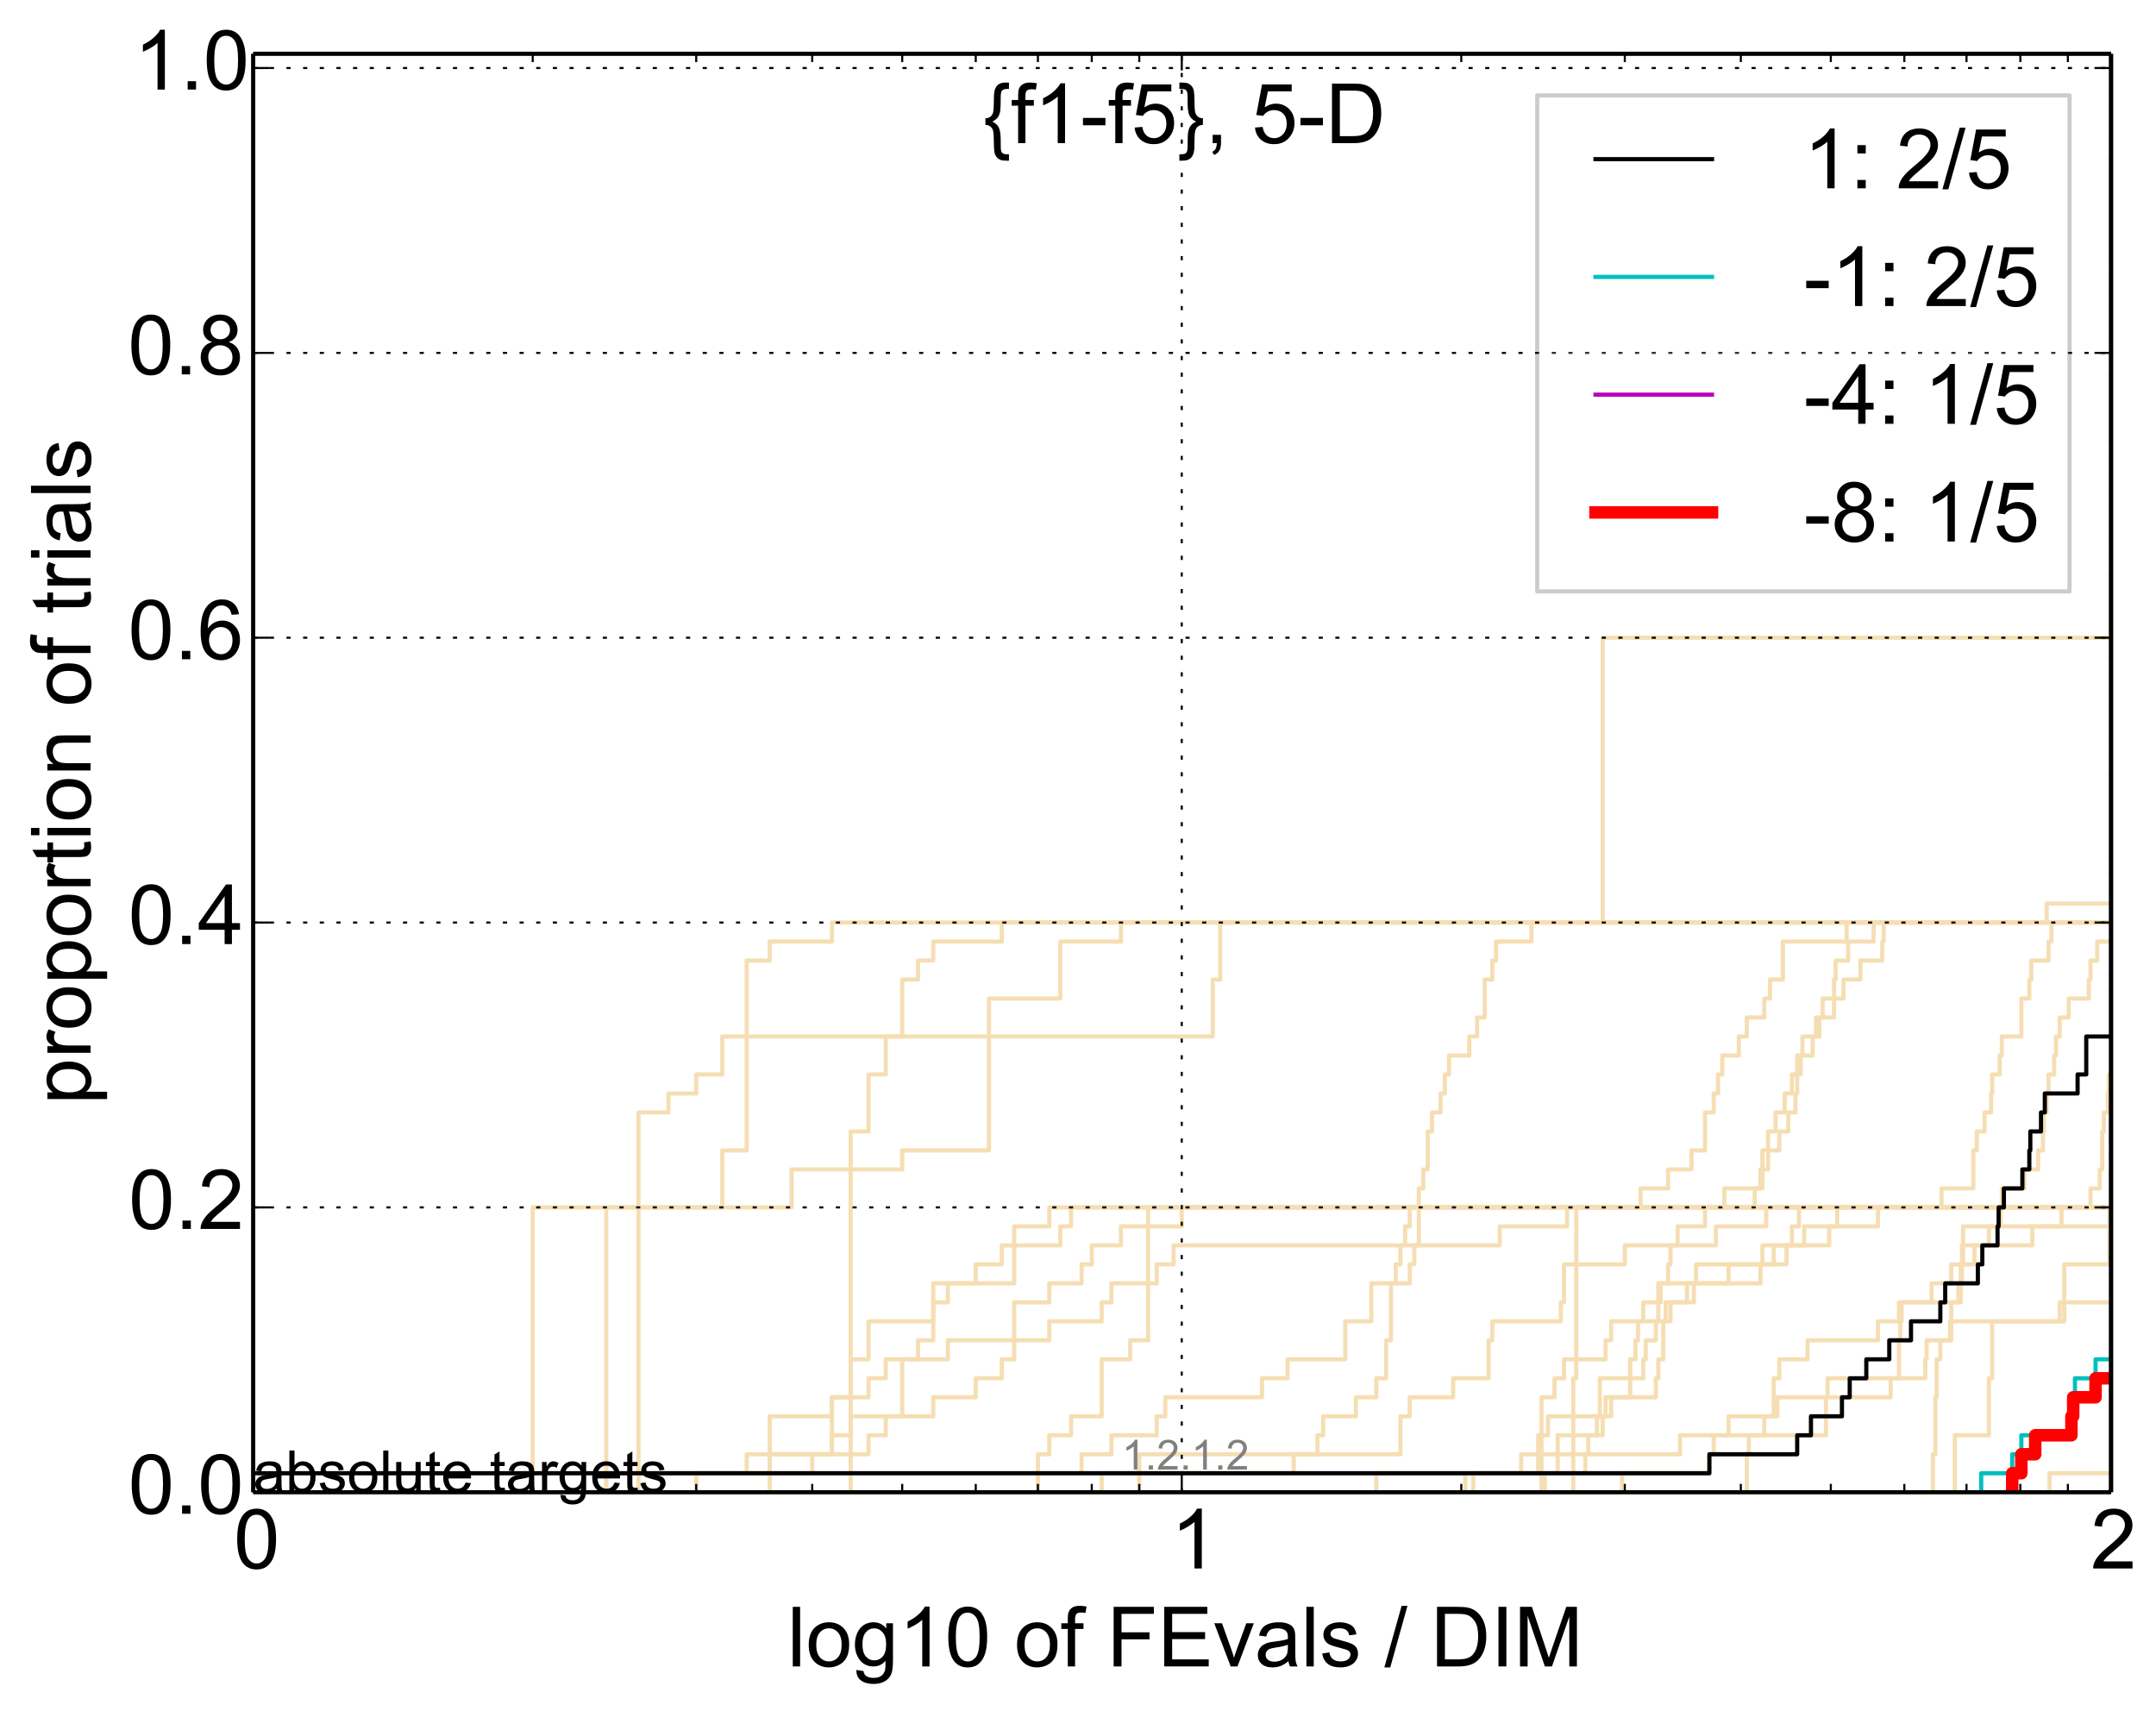 <?xml version="1.0" encoding="utf-8" standalone="no"?>
<!DOCTYPE svg PUBLIC "-//W3C//DTD SVG 1.1//EN"
  "http://www.w3.org/Graphics/SVG/1.1/DTD/svg11.dtd">
<!-- Created with matplotlib (http://matplotlib.org/) -->
<svg height="411pt" version="1.1" viewBox="0 0 518 411" width="518pt" xmlns="http://www.w3.org/2000/svg" xmlns:xlink="http://www.w3.org/1999/xlink">
 <defs>
  <style type="text/css">
*{stroke-linecap:butt;stroke-linejoin:round;}
  </style>
 </defs>
 <g id="figure_1">
  <g id="patch_1">
   <path d="
M0 411.783
L518.972 411.783
L518.972 0
L0 0
z
" style="fill:#ffffff;"/>
  </g>
  <g id="axes_1">
   <g id="patch_2">
    <path d="
M60.825 358.524
L507.225 358.524
L507.225 12.924
L60.825 12.924
z
" style="fill:#ffffff;"/>
   </g>
   <g id="line2d_1">
    <path clip-path="url(#p0ab5e1e507)" d="
M464.393 358.524
L464.393 353.961
L464.393 353.961
L464.393 349.399
L464.993 349.399
L464.993 344.836
L464.993 344.836
L464.993 340.274
L464.993 340.274
L464.993 335.712
L465.292 335.712
L465.292 331.149
L465.292 331.149
L465.292 326.587
L466.182 326.587
L466.182 322.025
L468.805 322.025
L468.805 317.462
L468.805 317.462
L468.805 312.9
L470.515 312.9
L470.515 308.337
L471.359 308.337
L471.359 303.775
L474.391 303.775
L474.391 299.213
L477.857 299.213
L477.857 294.65
L480.695 294.65
L480.695 290.088
L502.265 290.088
L502.265 285.526
L504.479 285.526
L504.479 280.963
L505.074 280.963
L505.074 276.401
L505.074 276.401
L505.074 271.838
L505.469 271.838
L505.469 267.276
L506.448 267.276
L506.448 262.714
L506.643 262.714
L506.643 258.151
L507.803 258.151
L507.803 253.589
L507.803 253.589
L507.803 249.027
L509.14 249.027
L509.14 244.464
L509.707 244.464
L509.707 239.902
L509.707 239.902
L509.707 235.339
L511.018 235.339
L511.018 230.777
L519.972 230.777" style="fill:none;stroke:#f5deb3;stroke-linecap:square;"/>
   </g>
   <g id="line2d_2">
    <path clip-path="url(#p0ab5e1e507)" d="
M377.989 358.524
L377.989 344.836
L377.989 344.836
L377.989 331.149
L378.721 331.149
L378.721 317.462
L378.721 317.462
L378.721 303.775
L378.721 303.775
L378.721 290.088
L519.972 290.088" style="fill:none;stroke:#f5deb3;stroke-linecap:square;"/>
   </g>
   <g id="line2d_3">
    <path clip-path="url(#p0ab5e1e507)" d="
M204.381 358.524
L204.381 353.961
L204.381 353.961
L204.381 349.399
L204.381 349.399
L204.381 344.836
L204.381 344.836
L204.381 340.274
L204.381 340.274
L204.381 335.712
L204.381 335.712
L204.381 331.149
L204.381 331.149
L204.381 326.587
L204.381 326.587
L204.381 322.025
L204.381 322.025
L204.381 317.462
L204.381 317.462
L204.381 312.9
L204.381 312.9
L204.381 308.337
L204.381 308.337
L204.381 303.775
L204.381 303.775
L204.381 299.213
L204.381 299.213
L204.381 294.65
L204.381 294.65
L204.381 290.088
L204.381 290.088
L204.381 285.526
L204.381 285.526
L204.381 280.963
L204.381 280.963
L204.381 276.401
L204.381 276.401
L204.381 271.838
L208.688 271.838
L208.688 267.276
L208.688 267.276
L208.688 262.714
L208.688 262.714
L208.688 258.151
L212.812 258.151
L212.812 253.589
L212.812 253.589
L212.812 249.027
L216.767 249.027
L216.767 244.464
L216.767 244.464
L216.767 239.902
L216.767 239.902
L216.767 235.339
L220.568 235.339
L220.568 230.777
L224.224 230.777
L224.224 226.215
L240.686 226.215
L240.686 221.652
L519.972 221.652" style="fill:none;stroke:#f5deb3;stroke-linecap:square;"/>
   </g>
   <g id="line2d_4">
    <path clip-path="url(#p0ab5e1e507)" d="
M145.651 358.524
L145.651 353.961
L184.938 353.961
L184.938 349.399
L208.688 349.399
L208.688 344.836
L212.812 344.836
L212.812 340.274
L224.224 340.274
L224.224 335.712
L234.433 335.712
L234.433 331.149
L240.686 331.149
L240.686 326.587
L243.668 326.587
L243.668 322.025
L243.668 322.025
L243.668 317.462
L243.668 317.462
L243.668 312.9
L252.099 312.9
L252.099 308.337
L259.854 308.337
L259.854 303.775
L262.307 303.775
L262.307 299.213
L269.315 299.213
L269.315 294.65
L283.928 294.65
L283.928 290.088
L480.949 290.088
L480.949 285.526
L486.375 285.526
L486.375 280.963
L489.675 280.963
L489.675 276.401
L490.828 276.401
L490.828 271.838
L491.056 271.838
L491.056 267.276
L491.739 267.276
L491.739 262.714
L492.192 262.714
L492.192 258.151
L493.538 258.151
L493.538 253.589
L493.982 253.589
L493.982 249.027
L494.865 249.027
L494.865 244.464
L497.038 244.464
L497.038 239.902
L501.857 239.902
L501.857 235.339
L502.265 235.339
L502.265 230.777
L503.88 230.777
L503.88 226.215
L509.14 226.215
L509.14 221.652
L519.972 221.652" style="fill:none;stroke:#f5deb3;stroke-linecap:square;"/>
   </g>
   <g id="line2d_5">
    <path clip-path="url(#p0ab5e1e507)" d="
M389.727 358.524
L389.727 353.961
L410.696 353.961
L410.696 349.399
L411.738 349.399
L411.738 344.836
L415.298 344.836
L415.298 340.274
L426.154 340.274
L426.154 335.712
L426.154 335.712
L426.154 331.149
L427.485 331.149
L427.485 326.587
L434.287 326.587
L434.287 322.025
L451.197 322.025
L451.197 317.462
L456.236 317.462
L456.236 312.9
L464.092 312.9
L464.092 308.337
L468.805 308.337
L468.805 303.775
L471.638 303.775
L471.638 299.213
L488.275 299.213
L488.275 294.65
L513.949 294.65
L513.949 290.088
L519.045 290.088
L519.045 285.526
L519.972 285.526" style="fill:none;stroke:#f5deb3;stroke-linecap:square;"/>
   </g>
   <g id="line2d_6"/>
   <g id="line2d_7">
    <path clip-path="url(#p0ab5e1e507)" d="
M371.147 358.524
L371.147 353.961
L374.248 353.961
L374.248 349.399
L381.592 349.399
L381.592 344.836
L385.065 344.836
L385.065 340.274
L387.091 340.274
L387.091 335.712
L391.659 335.712
L391.659 326.587
L392.925 326.587
L392.925 322.025
L393.553 322.025
L393.553 317.462
L394.795 317.462
L394.795 312.9
L398.429 312.9
L398.429 308.337
L400.778 308.337
L400.778 303.775
L401.356 303.775
L401.356 299.213
L403.071 299.213
L403.071 294.65
L409.643 294.65
L409.643 290.088
L519.972 290.088
L519.972 290.088" style="fill:none;stroke:#f5deb3;stroke-linecap:square;"/>
   </g>
   <g id="line2d_8">
    <path clip-path="url(#p0ab5e1e507)" d="
M641.498 358.524" style="fill:none;stroke:#f5deb3;stroke-linecap:square;"/>
   </g>
   <g id="line2d_9">
    <path clip-path="url(#p0ab5e1e507)" d="
M249.369 358.524
L249.369 353.961
L259.854 353.961
L259.854 349.399
L267.035 349.399
L267.035 344.836
L277.933 344.836
L277.933 340.274
L279.973 340.274
L279.973 335.712
L303.195 335.712
L303.195 331.149
L309.349 331.149
L309.349 326.587
L323.215 326.587
L323.215 322.025
L323.215 322.025
L323.215 317.462
L329.468 317.462
L329.468 312.9
L329.468 312.9
L329.468 308.337
L335.342 308.337
L335.342 303.775
L336.475 303.775
L336.475 299.213
L337.596 299.213
L337.596 294.65
L338.703 294.65
L338.703 290.088
L519.972 290.088" style="fill:none;stroke:#f5deb3;stroke-linecap:square;"/>
   </g>
   <g id="line2d_10">
    <path clip-path="url(#p0ab5e1e507)" d="
M352.053 358.524
L352.053 353.961
L369.559 353.961
L369.559 349.399
L370.356 349.399
L370.356 335.712
L373.482 335.712
L373.482 331.149
L375.762 331.149
L375.762 326.587
L385.745 326.587
L385.745 322.025
L387.091 322.025
L387.091 317.462
L400.196 317.462
L400.196 312.9
L406.958 312.9
L406.958 308.337
L422.977 308.337
L422.977 303.775
L423.437 303.775
L423.437 299.213
L439.482 299.213
L439.482 294.65
L441.409 294.65
L441.409 290.088
L519.972 290.088
L519.972 290.088" style="fill:none;stroke:#f5deb3;stroke-linecap:square;"/>
   </g>
   <g id="line2d_11">
    <path clip-path="url(#p0ab5e1e507)" d="
M167.272 358.524
L167.272 353.961
L195.147 353.961
L195.147 349.399
L199.874 349.399
L199.874 344.836
L199.874 344.836
L199.874 340.274
L199.874 340.274
L199.874 335.712
L204.381 335.712
L204.381 331.149
L204.381 331.149
L204.381 326.587
L208.688 326.587
L208.688 322.025
L208.688 322.025
L208.688 317.462
L224.224 317.462
L224.224 312.9
L224.224 312.9
L224.224 308.337
L243.668 308.337
L243.668 303.775
L243.668 303.775
L243.668 299.213
L254.753 299.213
L254.753 294.65
L257.337 294.65
L257.337 290.088
L466.477 290.088
L466.477 285.526
L474.119 285.526
L474.119 280.963
L474.119 280.963
L474.119 276.401
L474.932 276.401
L474.932 271.838
L476.803 271.838
L476.803 267.276
L478.379 267.276
L478.379 262.714
L478.639 262.714
L478.639 258.151
L480.441 258.151
L480.441 253.589
L480.949 253.589
L480.949 249.027
L485.652 249.027
L485.652 244.464
L485.652 244.464
L485.652 239.902
L487.566 239.902
L487.566 235.339
L488.039 235.339
L488.039 230.777
L492.192 230.777
L492.192 226.215
L492.867 226.215
L492.867 221.652
L519.972 221.652" style="fill:none;stroke:#f5deb3;stroke-linecap:square;"/>
   </g>
   <g id="line2d_12">
    <path clip-path="url(#p0ab5e1e507)" d="
M153.407 358.524
L153.407 353.961
L153.407 353.961
L153.407 349.399
L153.407 349.399
L153.407 344.836
L153.407 344.836
L153.407 340.274
L153.407 340.274
L153.407 335.712
L153.407 335.712
L153.407 331.149
L153.407 331.149
L153.407 326.587
L153.407 326.587
L153.407 322.025
L153.407 322.025
L153.407 317.462
L153.407 317.462
L153.407 312.9
L153.407 312.9
L153.407 308.337
L153.407 308.337
L153.407 303.775
L153.407 303.775
L153.407 299.213
L153.407 299.213
L153.407 294.65
L153.407 294.65
L153.407 290.088
L190.177 290.088
L190.177 285.526
L190.177 285.526
L190.177 280.963
L216.767 280.963
L216.767 276.401
L237.61 276.401
L237.61 271.838
L237.61 271.838
L237.61 267.276
L237.61 267.276
L237.61 262.714
L237.61 262.714
L237.61 258.151
L237.61 258.151
L237.61 253.589
L237.61 253.589
L237.61 249.027
L237.61 249.027
L237.61 244.464
L237.61 244.464
L237.61 239.902
L254.753 239.902
L254.753 235.339
L254.753 235.339
L254.753 230.777
L254.753 230.777
L254.753 226.215
L269.315 226.215
L269.315 221.652
L509.14 221.652
L509.14 217.09
L511.389 217.09
L511.389 212.527
L513.587 212.527
L513.587 207.965
L514.668 207.965
L514.668 203.403
L518.873 203.403
L518.873 198.84
L519.972 198.84" style="fill:none;stroke:#f5deb3;stroke-linecap:square;"/>
   </g>
   <g id="line2d_13">
    <path clip-path="url(#p0ab5e1e507)" d="
M469.664 358.524
L469.664 353.961
L469.664 353.961
L469.664 349.399
L469.664 349.399
L469.664 344.836
L477.857 344.836
L477.857 340.274
L477.857 340.274
L477.857 335.712
L477.857 335.712
L477.857 331.149
L478.639 331.149
L478.639 326.587
L478.639 326.587
L478.639 322.025
L478.639 322.025
L478.639 317.462
L495.958 317.462
L495.958 312.9
L495.958 312.9
L495.958 308.337
L495.958 308.337
L495.958 303.775
L506.837 303.775
L506.837 299.213
L506.837 299.213
L506.837 294.65
L506.837 294.65
L506.837 290.088
L519.972 290.088" style="fill:none;stroke:#f5deb3;stroke-linecap:square;"/>
   </g>
   <g id="line2d_14">
    <path clip-path="url(#p0ab5e1e507)" d="
M249.369 358.524
L249.369 353.961
L249.369 353.961
L249.369 349.399
L252.099 349.399
L252.099 344.836
L257.337 344.836
L257.337 340.274
L264.7 340.274
L264.7 335.712
L264.7 335.712
L264.7 331.149
L264.7 331.149
L264.7 326.587
L271.542 326.587
L271.542 322.025
L275.849 322.025
L275.849 317.462
L275.849 317.462
L275.849 312.9
L275.849 312.9
L275.849 308.337
L275.849 308.337
L275.849 303.775
L275.849 303.775
L275.849 299.213
L275.849 299.213
L275.849 294.65
L275.849 294.65
L275.849 290.088
L394.176 290.088
L394.176 285.526
L400.778 285.526
L400.778 280.963
L406.413 280.963
L406.413 276.401
L409.643 276.401
L409.643 271.838
L409.643 271.838
L409.643 267.276
L411.738 267.276
L411.738 262.714
L412.768 262.714
L412.768 258.151
L413.788 258.151
L413.788 253.589
L417.764 253.589
L417.764 249.027
L419.692 249.027
L419.692 244.464
L423.896 244.464
L423.896 239.902
L425.257 239.902
L425.257 235.339
L428.361 235.339
L428.361 230.777
L428.361 230.777
L428.361 226.215
L443.671 226.215
L443.671 221.652
L519.972 221.652" style="fill:none;stroke:#f5deb3;stroke-linecap:square;"/>
   </g>
   <g id="line2d_15">
    <path clip-path="url(#p0ab5e1e507)" d="
M1026.19 358.524" style="fill:none;stroke:#f5deb3;stroke-linecap:square;"/>
   </g>
   <g id="line2d_16">
    <path clip-path="url(#p0ab5e1e507)" d="
M510.271 358.524
L510.271 353.961
L519.972 353.961
L519.972 353.961" style="fill:none;stroke:#f5deb3;stroke-linecap:square;"/>
   </g>
   <g id="line2d_17">
    <path clip-path="url(#p0ab5e1e507)" d="
M370.356 358.524
L370.356 353.961
L380.882 353.961
L380.882 349.399
L403.636 349.399
L403.636 344.836
L423.896 344.836
L423.896 340.274
L427.043 340.274
L427.043 335.712
L454.251 335.712
L454.251 331.149
L462.571 331.149
L462.571 326.587
L462.877 326.587
L462.877 322.025
L468.517 322.025
L468.517 317.462
L494.865 317.462
L494.865 312.9
L515.381 312.9
L515.381 308.337
L516.618 308.337
L516.618 303.775
L517.492 303.775
L517.492 299.213
L519.972 299.213" style="fill:none;stroke:#f5deb3;stroke-linecap:square;"/>
   </g>
   <g id="line2d_18">
    <path clip-path="url(#p0ab5e1e507)" d="
M145.651 358.524
L145.651 353.961
L145.651 353.961
L145.651 349.399
L145.651 349.399
L145.651 344.836
L145.651 344.836
L145.651 340.274
L145.651 340.274
L145.651 335.712
L145.651 335.712
L145.651 331.149
L145.651 331.149
L145.651 326.587
L145.651 326.587
L145.651 322.025
L145.651 322.025
L145.651 317.462
L145.651 317.462
L145.651 312.9
L145.651 312.9
L145.651 308.337
L145.651 308.337
L145.651 303.775
L145.651 303.775
L145.651 299.213
L145.651 299.213
L145.651 294.65
L145.651 294.65
L145.651 290.088
L153.407 290.088
L153.407 285.526
L153.407 285.526
L153.407 280.963
L153.407 280.963
L153.407 276.401
L153.407 276.401
L153.407 271.838
L153.407 271.838
L153.407 267.276
L160.587 267.276
L160.587 262.714
L167.272 262.714
L167.272 258.151
L173.526 258.151
L173.526 253.589
L173.526 253.589
L173.526 249.027
L179.4 249.027
L179.4 244.464
L179.4 244.464
L179.4 239.902
L179.4 239.902
L179.4 235.339
L179.4 235.339
L179.4 230.777
L184.938 230.777
L184.938 226.215
L199.874 226.215
L199.874 221.652
L519.972 221.652" style="fill:none;stroke:#f5deb3;stroke-linecap:square;"/>
   </g>
   <g id="line2d_19">
    <path clip-path="url(#p0ab5e1e507)" d="
M542.765 358.524" style="fill:none;stroke:#f5deb3;stroke-linecap:square;"/>
   </g>
   <g id="line2d_20">
    <path clip-path="url(#p0ab5e1e507)" d="
M167.272 358.524
L167.272 353.961
L179.4 353.961
L179.4 349.399
L184.938 349.399
L184.938 344.836
L184.938 344.836
L184.938 340.274
L199.874 340.274
L199.874 335.712
L208.688 335.712
L208.688 331.149
L212.812 331.149
L212.812 326.587
L220.568 326.587
L220.568 322.025
L224.224 322.025
L224.224 317.462
L224.224 317.462
L224.224 312.9
L227.748 312.9
L227.748 308.337
L234.433 308.337
L234.433 303.775
L240.686 303.775
L240.686 299.213
L243.668 299.213
L243.668 294.65
L252.099 294.65
L252.099 290.088
L414.294 290.088
L414.294 285.526
L422.977 285.526
L422.977 280.963
L423.437 280.963
L423.437 276.401
L424.805 276.401
L424.805 271.838
L426.6 271.838
L426.6 267.276
L428.797 267.276
L428.797 262.714
L430.519 262.714
L430.519 258.151
L431.792 258.151
L431.792 253.589
L435.511 253.589
L435.511 249.027
L436.318 249.027
L436.318 244.464
L440.643 244.464
L440.643 239.902
L442.923 239.902
L442.923 235.339
L446.968 235.339
L446.968 230.777
L452.226 230.777
L452.226 226.215
L452.566 226.215
L452.566 221.652
L491.739 221.652
L491.739 217.09
L518.185 217.09
L518.185 212.527
L519.972 212.527" style="fill:none;stroke:#f5deb3;stroke-linecap:square;"/>
   </g>
   <g id="line2d_21">
    <path clip-path="url(#p0ab5e1e507)" d="
M599.985 358.524" style="fill:none;stroke:#f5deb3;stroke-linecap:square;"/>
   </g>
   <g id="line2d_22">
    <path clip-path="url(#p0ab5e1e507)" d="
M184.938 358.524
L184.938 353.961
L184.938 353.961
L184.938 349.399
L199.874 349.399
L199.874 344.836
L204.381 344.836
L204.381 340.274
L216.767 340.274
L216.767 335.712
L216.767 335.712
L216.767 331.149
L216.767 331.149
L216.767 326.587
L227.748 326.587
L227.748 322.025
L252.099 322.025
L252.099 317.462
L264.7 317.462
L264.7 312.9
L267.035 312.9
L267.035 308.337
L277.933 308.337
L277.933 303.775
L281.971 303.775
L281.971 299.213
L360.324 299.213
L360.324 294.65
L376.51 294.65
L376.51 290.088
L421.583 290.088
L421.583 285.526
L423.437 285.526
L423.437 280.963
L424.805 280.963
L424.805 276.401
L427.485 276.401
L427.485 271.838
L429.662 271.838
L429.662 267.276
L431.369 267.276
L431.369 262.714
L431.792 262.714
L431.792 258.151
L432.631 258.151
L432.631 253.589
L433.047 253.589
L433.047 249.027
L437.119 249.027
L437.119 244.464
L437.913 244.464
L437.913 239.902
L440.643 239.902
L440.643 235.339
L441.026 235.339
L441.026 230.777
L444.043 230.777
L444.043 226.215
L450.157 226.215
L450.157 221.652
L512.86 221.652
L512.86 217.09
L519.972 217.09" style="fill:none;stroke:#f5deb3;stroke-linecap:square;"/>
   </g>
   <g id="line2d_23">
    <path clip-path="url(#p0ab5e1e507)" d="
M330.672 358.524
L330.672 353.961
L365.47 353.961
L365.47 349.399
L369.559 349.399
L369.559 344.836
L371.932 344.836
L371.932 340.274
L384.38 340.274
L384.38 335.712
L384.38 335.712
L384.38 331.149
L394.795 331.149
L394.795 326.587
L395.41 326.587
L395.41 322.025
L397.832 322.025
L397.832 317.462
L398.429 317.462
L398.429 312.9
L399.021 312.9
L399.021 308.337
L415.298 308.337
L415.298 303.775
L426.154 303.775
L426.154 299.213
L433.462 299.213
L433.462 294.65
L451.197 294.65
L451.197 290.088
L519.972 290.088" style="fill:none;stroke:#f5deb3;stroke-linecap:square;"/>
   </g>
   <g id="line2d_24">
    <path clip-path="url(#p0ab5e1e507)" d="
M419.692 358.524
L419.692 353.961
L419.692 353.961
L419.692 349.399
L420.168 349.399
L420.168 344.836
L438.701 344.836
L438.701 340.274
L438.701 340.274
L438.701 335.712
L439.092 335.712
L439.092 331.149
L456.236 331.149
L456.236 326.587
L456.236 326.587
L456.236 322.025
L456.562 322.025
L456.562 317.462
L456.888 317.462
L456.888 312.9
L471.078 312.9
L471.078 308.337
L471.078 308.337
L471.078 303.775
L471.359 303.775
L471.359 299.213
L471.638 299.213
L471.638 294.65
L495.304 294.65
L495.304 290.088
L519.972 290.088" style="fill:none;stroke:#f5deb3;stroke-linecap:square;"/>
   </g>
   <g id="line2d_25">
    <path clip-path="url(#p0ab5e1e507)" d="
M353.953 358.524
L353.953 353.961
L370.356 353.961
L370.356 349.399
L374.248 349.399
L374.248 344.836
L383.691 344.836
L383.691 340.274
L385.745 340.274
L385.745 335.712
L397.832 335.712
L397.832 331.149
L398.429 331.149
L398.429 326.587
L399.61 326.587
L399.61 322.025
L399.61 322.025
L399.61 317.462
L401.356 317.462
L401.356 312.9
L405.312 312.9
L405.312 308.337
L407.501 308.337
L407.501 303.775
L429.23 303.775
L429.23 299.213
L430.519 299.213
L430.519 294.65
L432.212 294.65
L432.212 290.088
L519.972 290.088" style="fill:none;stroke:#f5deb3;stroke-linecap:square;"/>
   </g>
   <g id="line2d_26">
    <path clip-path="url(#p0ab5e1e507)" d="
M529.116 358.524" style="fill:none;stroke:#f5deb3;stroke-linecap:square;"/>
   </g>
   <g id="line2d_27">
    <path clip-path="url(#p0ab5e1e507)" d="
M492.418 358.524
L492.418 353.961
L514.309 353.961
L514.309 349.399
L517.492 349.399
L517.492 344.836
L519.972 344.836" style="fill:none;stroke:#f5deb3;stroke-linecap:square;"/>
   </g>
   <g id="line2d_28">
    <path clip-path="url(#p0ab5e1e507)" d="
M273.72 358.524
L273.72 353.961
L310.829 353.961
L310.829 349.399
L336.475 349.399
L336.475 344.836
L336.475 344.836
L336.475 340.274
L338.703 340.274
L338.703 335.712
L349.131 335.712
L349.131 331.149
L357.645 331.149
L357.645 326.587
L357.645 326.587
L357.645 322.025
L358.546 322.025
L358.546 317.462
L375.008 317.462
L375.008 312.9
L375.762 312.9
L375.762 308.337
L375.762 308.337
L375.762 303.775
L390.375 303.775
L390.375 299.213
L412.254 299.213
L412.254 294.65
L424.352 294.65
L424.352 290.088
L519.972 290.088" style="fill:none;stroke:#f5deb3;stroke-linecap:square;"/>
   </g>
   <g id="line2d_29">
    <path clip-path="url(#p0ab5e1e507)" d="
M127.986 358.524
L127.986 353.961
L127.986 353.961
L127.986 349.399
L127.986 349.399
L127.986 344.836
L127.986 344.836
L127.986 340.274
L127.986 340.274
L127.986 335.712
L127.986 335.712
L127.986 331.149
L127.986 331.149
L127.986 326.587
L127.986 326.587
L127.986 322.025
L127.986 322.025
L127.986 317.462
L127.986 317.462
L127.986 312.9
L127.986 312.9
L127.986 308.337
L127.986 308.337
L127.986 303.775
L127.986 303.775
L127.986 299.213
L127.986 299.213
L127.986 294.65
L127.986 294.65
L127.986 290.088
L173.526 290.088
L173.526 285.526
L173.526 285.526
L173.526 280.963
L173.526 280.963
L173.526 276.401
L179.4 276.401
L179.4 271.838
L179.4 271.838
L179.4 267.276
L179.4 267.276
L179.4 262.714
L179.4 262.714
L179.4 258.151
L179.4 258.151
L179.4 253.589
L179.4 253.589
L179.4 249.027
L291.385 249.027
L291.385 244.464
L291.385 244.464
L291.385 239.902
L291.385 239.902
L291.385 235.339
L293.163 235.339
L293.163 230.777
L293.163 230.777
L293.163 226.215
L293.163 226.215
L293.163 221.652
L519.972 221.652" style="fill:none;stroke:#f5deb3;stroke-linecap:square;"/>
   </g>
   <g id="line2d_30">
    <path clip-path="url(#p0ab5e1e507)" d="
M264.7 358.524
L264.7 353.961
L273.72 353.961
L273.72 349.399
L316.53 349.399
L316.53 344.836
L317.904 344.836
L317.904 340.274
L325.765 340.274
L325.765 335.712
L330.672 335.712
L330.672 331.149
L333.035 331.149
L333.035 326.587
L333.035 326.587
L333.035 322.025
L334.195 322.025
L334.195 317.462
L334.195 317.462
L334.195 312.9
L334.195 312.9
L334.195 308.337
L338.703 308.337
L338.703 303.775
L339.798 303.775
L339.798 299.213
L340.88 299.213
L340.88 294.65
L340.88 294.65
L340.88 290.088
L340.88 290.088
L340.88 285.526
L341.951 285.526
L341.951 280.963
L343.01 280.963
L343.01 276.401
L343.01 276.401
L343.01 271.838
L344.057 271.838
L344.057 267.276
L346.119 267.276
L346.119 262.714
L347.134 262.714
L347.134 258.151
L348.138 258.151
L348.138 253.589
L353.008 253.589
L353.008 249.027
L354.889 249.027
L354.889 244.464
L356.735 244.464
L356.735 239.902
L356.735 239.902
L356.735 235.339
L358.546 235.339
L358.546 230.777
L359.439 230.777
L359.439 226.215
L367.944 226.215
L367.944 221.652
L385.065 221.652
L385.065 217.09
L385.065 217.09
L385.065 212.527
L385.065 212.527
L385.065 207.965
L385.065 207.965
L385.065 203.403
L385.065 203.403
L385.065 198.84
L385.065 198.84
L385.065 194.278
L385.065 194.278
L385.065 189.716
L385.065 189.716
L385.065 185.153
L385.065 185.153
L385.065 180.591
L385.065 180.591
L385.065 176.028
L385.065 176.028
L385.065 171.466
L385.065 171.466
L385.065 166.904
L385.065 166.904
L385.065 162.341
L385.065 162.341
L385.065 157.779
L385.065 157.779
L385.065 153.217
L385.065 153.217
L385.065 153.217
L507.225 153.217" style="fill:none;stroke:#f5deb3;stroke-linecap:square;"/>
   </g>
   <g id="line2d_31">
    <path clip-path="url(#p0ab5e1e507)" d="
M-95.117 358.524
M-1 353.961
L410.696 353.961
L410.696 349.399
L431.792 349.399
L431.792 344.836
L435.104 344.836
L435.104 340.274
L442.546 340.274
L442.546 335.712
L444.413 335.712
L444.413 331.149
L448.398 331.149
L448.398 326.587
L453.917 326.587
L453.917 322.025
L459.138 322.025
L459.138 317.462
L466.182 317.462
L466.182 312.9
L467.357 312.9
L467.357 308.337
L475.202 308.337
L475.202 303.775
L476.272 303.775
L476.272 299.213
L479.929 299.213
L479.929 294.65
L480.185 294.65
L480.185 290.088
L481.455 290.088
L481.455 285.526
L485.894 285.526
L485.894 280.963
L487.566 280.963
L487.566 276.401
L487.803 276.401
L487.803 271.838
L490.368 271.838
L490.368 267.276
L491.285 267.276
L491.285 262.714
L499.163 262.714
L499.163 258.151
L501.242 258.151
L501.242 253.589
L501.242 253.589
L501.242 249.027
L501.242 249.027
L501.242 249.027
L507.225 249.027" style="fill:none;stroke:#000000;stroke-linecap:square;"/>
   </g>
   <g id="line2d_32"/>
   <g id="line2d_33">
    <path clip-path="url(#p0ab5e1e507)" d="
M476.006 358.524
L476.006 353.961
L483.453 353.961
L483.453 349.399
L485.652 349.399
L485.652 344.836
L497.68 344.836
L497.68 340.274
L498.106 340.274
L498.106 335.712
L498.53 335.712
L498.53 331.149
L503.479 331.149
L503.479 326.587
L503.479 326.587
L503.479 326.587
L507.225 326.587" style="fill:none;stroke:#00bfbf;stroke-linecap:square;"/>
   </g>
   <g id="line2d_34"/>
   <g id="line2d_35">
    <path clip-path="url(#p0ab5e1e507)" d="
M483.453 358.524
L483.453 353.961
L485.652 353.961
L485.652 349.399
L488.977 349.399
L488.977 344.836
L497.68 344.836
L497.68 340.274
L498.106 340.274
L498.106 335.712
L503.479 335.712
L503.479 331.149
L503.479 331.149
L503.479 331.149
L507.225 331.149" style="fill:none;stroke:#bf00bf;stroke-linecap:square;"/>
   </g>
   <g id="line2d_36"/>
   <g id="line2d_37">
    <path clip-path="url(#p0ab5e1e507)" d="
M483.453 358.524
L483.453 353.961
L485.652 353.961
L485.652 349.399
L488.977 349.399
L488.977 344.836
L497.68 344.836
L497.68 340.274
L498.106 340.274
L498.106 335.712
L503.479 335.712
L503.479 331.149
L503.479 331.149
L503.479 331.149
L507.225 331.149" style="fill:none;stroke:#ff0000;stroke-linecap:square;stroke-width:3.0;"/>
   </g>
   <g id="line2d_38"/>
   <g id="line2d_39">
    <path clip-path="url(#p0ab5e1e507)" d="
M507.225 358.524
L507.225 12.924" style="fill:none;stroke:#000000;stroke-linecap:square;"/>
   </g>
   <g id="matplotlib.axis_1">
    <g id="xtick_1">
     <g id="line2d_40">
      <path clip-path="url(#p0ab5e1e507)" d="
M60.825 358.524
L60.825 12.924" style="fill:none;stroke:#000000;stroke-dasharray:1,3;stroke-dashoffset:0.0;stroke-width:0.5;"/>
     </g>
     <g id="line2d_41">
      <defs>
       <path d="
M0 0
L0 -4" id="m93b0483c22" style="stroke:#000000;stroke-width:0.5;"/>
      </defs>
      <g>
       <use style="stroke:#000000;stroke-width:0.5;" x="60.825" xlink:href="#m93b0483c22" y="358.524"/>
      </g>
     </g>
     <g id="line2d_42">
      <defs>
       <path d="
M0 0
L0 4" id="m741efc42ff" style="stroke:#000000;stroke-width:0.5;"/>
      </defs>
      <g>
       <use style="stroke:#000000;stroke-width:0.5;" x="60.825" xlink:href="#m741efc42ff" y="12.924"/>
      </g>
     </g>
     <g id="text_1">
      <!-- 0 -->
      <defs>
       <path d="
M4.156 35.297
Q4.156 48 6.766 55.734
Q9.375 63.484 14.516 67.672
Q19.672 71.875 27.484 71.875
Q33.25 71.875 37.594 69.547
Q41.938 67.234 44.766 62.859
Q47.609 58.5 49.219 52.219
Q50.828 45.953 50.828 35.297
Q50.828 22.703 48.234 14.969
Q45.656 7.234 40.5 3
Q35.359 -1.219 27.484 -1.219
Q17.141 -1.219 11.234 6.203
Q4.156 15.141 4.156 35.297
M13.188 35.297
Q13.188 17.672 17.312 11.828
Q21.438 6 27.484 6
Q33.547 6 37.672 11.859
Q41.797 17.719 41.797 35.297
Q41.797 52.984 37.672 58.781
Q33.547 64.594 27.391 64.594
Q21.344 64.594 17.719 59.469
Q13.188 52.938 13.188 35.297" id="ArialMT-30"/>
      </defs>
      <g transform="translate(56.158 376.839)scale(0.2 -0.2)">
       <use xlink:href="#ArialMT-30"/>
      </g>
     </g>
    </g>
    <g id="xtick_2">
     <g id="line2d_43">
      <path clip-path="url(#p0ab5e1e507)" d="
M283.928 358.524
L283.928 12.924" style="fill:none;stroke:#000000;stroke-dasharray:1,3;stroke-dashoffset:0.0;stroke-width:0.5;"/>
     </g>
     <g id="line2d_44">
      <g>
       <use style="stroke:#000000;stroke-width:0.5;" x="283.928" xlink:href="#m93b0483c22" y="358.524"/>
      </g>
     </g>
     <g id="line2d_45">
      <g>
       <use style="stroke:#000000;stroke-width:0.5;" x="283.928" xlink:href="#m741efc42ff" y="12.924"/>
      </g>
     </g>
     <g id="text_2">
      <!-- 1 -->
      <defs>
       <path d="
M37.25 0
L28.469 0
L28.469 56
Q25.297 52.984 20.141 49.953
Q14.984 46.922 10.891 45.406
L10.891 53.906
Q18.266 57.375 23.781 62.297
Q29.297 67.234 31.594 71.875
L37.25 71.875
z
" id="ArialMT-31"/>
      </defs>
      <g transform="translate(281.292 376.839)scale(0.2 -0.2)">
       <use xlink:href="#ArialMT-31"/>
      </g>
     </g>
    </g>
    <g id="xtick_3">
     <g id="line2d_46">
      <path clip-path="url(#p0ab5e1e507)" d="
M507.031 358.524
L507.031 12.924" style="fill:none;stroke:#000000;stroke-dasharray:1,3;stroke-dashoffset:0.0;stroke-width:0.5;"/>
     </g>
     <g id="line2d_47">
      <g>
       <use style="stroke:#000000;stroke-width:0.5;" x="507.031" xlink:href="#m93b0483c22" y="358.524"/>
      </g>
     </g>
     <g id="line2d_48">
      <g>
       <use style="stroke:#000000;stroke-width:0.5;" x="507.031" xlink:href="#m741efc42ff" y="12.924"/>
      </g>
     </g>
     <g id="text_3">
      <!-- 2 -->
      <defs>
       <path d="
M50.344 8.453
L50.344 0
L3.031 0
Q2.938 3.172 4.047 6.109
Q5.859 10.938 9.828 15.625
Q13.812 20.312 21.344 26.469
Q33.016 36.031 37.109 41.625
Q41.219 47.219 41.219 52.203
Q41.219 57.422 37.469 61
Q33.734 64.594 27.734 64.594
Q21.391 64.594 17.578 60.781
Q13.766 56.984 13.719 50.25
L4.688 51.172
Q5.609 61.281 11.656 66.578
Q17.719 71.875 27.938 71.875
Q38.234 71.875 44.234 66.156
Q50.25 60.453 50.25 52
Q50.25 47.703 48.484 43.547
Q46.734 39.406 42.656 34.812
Q38.578 30.219 29.109 22.219
Q21.188 15.578 18.938 13.203
Q16.703 10.844 15.234 8.453
z
" id="ArialMT-32"/>
      </defs>
      <g transform="translate(502.291 376.839)scale(0.2 -0.2)">
       <use xlink:href="#ArialMT-32"/>
      </g>
     </g>
    </g>
    <g id="xtick_4">
     <g id="line2d_49">
      <defs>
       <path d="
M0 0
L0 -2" id="m177f7580d0" style="stroke:#000000;stroke-width:0.5;"/>
      </defs>
      <g>
       <use style="stroke:#000000;stroke-width:0.5;" x="127.986" xlink:href="#m177f7580d0" y="358.524"/>
      </g>
     </g>
     <g id="line2d_50">
      <defs>
       <path d="
M0 0
L0 2" id="m5284c7e2a0" style="stroke:#000000;stroke-width:0.5;"/>
      </defs>
      <g>
       <use style="stroke:#000000;stroke-width:0.5;" x="127.986" xlink:href="#m5284c7e2a0" y="12.924"/>
      </g>
     </g>
    </g>
    <g id="xtick_5">
     <g id="line2d_51">
      <g>
       <use style="stroke:#000000;stroke-width:0.5;" x="167.272" xlink:href="#m177f7580d0" y="358.524"/>
      </g>
     </g>
     <g id="line2d_52">
      <g>
       <use style="stroke:#000000;stroke-width:0.5;" x="167.272" xlink:href="#m5284c7e2a0" y="12.924"/>
      </g>
     </g>
    </g>
    <g id="xtick_6">
     <g id="line2d_53">
      <g>
       <use style="stroke:#000000;stroke-width:0.5;" x="195.147" xlink:href="#m177f7580d0" y="358.524"/>
      </g>
     </g>
     <g id="line2d_54">
      <g>
       <use style="stroke:#000000;stroke-width:0.5;" x="195.147" xlink:href="#m5284c7e2a0" y="12.924"/>
      </g>
     </g>
    </g>
    <g id="xtick_7">
     <g id="line2d_55">
      <g>
       <use style="stroke:#000000;stroke-width:0.5;" x="216.767" xlink:href="#m177f7580d0" y="358.524"/>
      </g>
     </g>
     <g id="line2d_56">
      <g>
       <use style="stroke:#000000;stroke-width:0.5;" x="216.767" xlink:href="#m5284c7e2a0" y="12.924"/>
      </g>
     </g>
    </g>
    <g id="xtick_8">
     <g id="line2d_57">
      <g>
       <use style="stroke:#000000;stroke-width:0.5;" x="234.433" xlink:href="#m177f7580d0" y="358.524"/>
      </g>
     </g>
     <g id="line2d_58">
      <g>
       <use style="stroke:#000000;stroke-width:0.5;" x="234.433" xlink:href="#m5284c7e2a0" y="12.924"/>
      </g>
     </g>
    </g>
    <g id="xtick_9">
     <g id="line2d_59">
      <g>
       <use style="stroke:#000000;stroke-width:0.5;" x="249.369" xlink:href="#m177f7580d0" y="358.524"/>
      </g>
     </g>
     <g id="line2d_60">
      <g>
       <use style="stroke:#000000;stroke-width:0.5;" x="249.369" xlink:href="#m5284c7e2a0" y="12.924"/>
      </g>
     </g>
    </g>
    <g id="xtick_10">
     <g id="line2d_61">
      <g>
       <use style="stroke:#000000;stroke-width:0.5;" x="262.307" xlink:href="#m177f7580d0" y="358.524"/>
      </g>
     </g>
     <g id="line2d_62">
      <g>
       <use style="stroke:#000000;stroke-width:0.5;" x="262.307" xlink:href="#m5284c7e2a0" y="12.924"/>
      </g>
     </g>
    </g>
    <g id="xtick_11">
     <g id="line2d_63">
      <g>
       <use style="stroke:#000000;stroke-width:0.5;" x="273.72" xlink:href="#m177f7580d0" y="358.524"/>
      </g>
     </g>
     <g id="line2d_64">
      <g>
       <use style="stroke:#000000;stroke-width:0.5;" x="273.72" xlink:href="#m5284c7e2a0" y="12.924"/>
      </g>
     </g>
    </g>
    <g id="xtick_12">
     <g id="line2d_65">
      <g>
       <use style="stroke:#000000;stroke-width:0.5;" x="351.089" xlink:href="#m177f7580d0" y="358.524"/>
      </g>
     </g>
     <g id="line2d_66">
      <g>
       <use style="stroke:#000000;stroke-width:0.5;" x="351.089" xlink:href="#m5284c7e2a0" y="12.924"/>
      </g>
     </g>
    </g>
    <g id="xtick_13">
     <g id="line2d_67">
      <g>
       <use style="stroke:#000000;stroke-width:0.5;" x="390.375" xlink:href="#m177f7580d0" y="358.524"/>
      </g>
     </g>
     <g id="line2d_68">
      <g>
       <use style="stroke:#000000;stroke-width:0.5;" x="390.375" xlink:href="#m5284c7e2a0" y="12.924"/>
      </g>
     </g>
    </g>
    <g id="xtick_14">
     <g id="line2d_69">
      <g>
       <use style="stroke:#000000;stroke-width:0.5;" x="418.25" xlink:href="#m177f7580d0" y="358.524"/>
      </g>
     </g>
     <g id="line2d_70">
      <g>
       <use style="stroke:#000000;stroke-width:0.5;" x="418.25" xlink:href="#m5284c7e2a0" y="12.924"/>
      </g>
     </g>
    </g>
    <g id="xtick_15">
     <g id="line2d_71">
      <g>
       <use style="stroke:#000000;stroke-width:0.5;" x="439.871" xlink:href="#m177f7580d0" y="358.524"/>
      </g>
     </g>
     <g id="line2d_72">
      <g>
       <use style="stroke:#000000;stroke-width:0.5;" x="439.871" xlink:href="#m5284c7e2a0" y="12.924"/>
      </g>
     </g>
    </g>
    <g id="xtick_16">
     <g id="line2d_73">
      <g>
       <use style="stroke:#000000;stroke-width:0.5;" x="457.536" xlink:href="#m177f7580d0" y="358.524"/>
      </g>
     </g>
     <g id="line2d_74">
      <g>
       <use style="stroke:#000000;stroke-width:0.5;" x="457.536" xlink:href="#m5284c7e2a0" y="12.924"/>
      </g>
     </g>
    </g>
    <g id="xtick_17">
     <g id="line2d_75">
      <g>
       <use style="stroke:#000000;stroke-width:0.5;" x="472.472" xlink:href="#m177f7580d0" y="358.524"/>
      </g>
     </g>
     <g id="line2d_76">
      <g>
       <use style="stroke:#000000;stroke-width:0.5;" x="472.472" xlink:href="#m5284c7e2a0" y="12.924"/>
      </g>
     </g>
    </g>
    <g id="xtick_18">
     <g id="line2d_77">
      <g>
       <use style="stroke:#000000;stroke-width:0.5;" x="485.41" xlink:href="#m177f7580d0" y="358.524"/>
      </g>
     </g>
     <g id="line2d_78">
      <g>
       <use style="stroke:#000000;stroke-width:0.5;" x="485.41" xlink:href="#m5284c7e2a0" y="12.924"/>
      </g>
     </g>
    </g>
    <g id="xtick_19">
     <g id="line2d_79">
      <g>
       <use style="stroke:#000000;stroke-width:0.5;" x="496.823" xlink:href="#m177f7580d0" y="358.524"/>
      </g>
     </g>
     <g id="line2d_80">
      <g>
       <use style="stroke:#000000;stroke-width:0.5;" x="496.823" xlink:href="#m5284c7e2a0" y="12.924"/>
      </g>
     </g>
    </g>
    <g id="text_4">
     <!-- log10 of FEvals / DIM -->
     <defs>
      <path d="
M9.328 0
L9.328 71.578
L18.797 71.578
L18.797 0
z
" id="ArialMT-49"/>
      <path d="
M40.438 6.391
Q35.547 2.25 31.031 0.531
Q26.516 -1.172 21.344 -1.172
Q12.797 -1.172 8.203 3
Q3.609 7.172 3.609 13.672
Q3.609 17.484 5.344 20.625
Q7.078 23.781 9.891 25.688
Q12.703 27.594 16.219 28.562
Q18.797 29.25 24.031 29.891
Q34.672 31.156 39.703 32.906
Q39.75 34.719 39.75 35.203
Q39.75 40.578 37.25 42.781
Q33.891 45.75 27.25 45.75
Q21.047 45.75 18.094 43.578
Q15.141 41.406 13.719 35.891
L5.125 37.062
Q6.297 42.578 8.984 45.969
Q11.672 49.359 16.75 51.188
Q21.828 53.031 28.516 53.031
Q35.156 53.031 39.297 51.469
Q43.453 49.906 45.406 47.531
Q47.359 45.172 48.141 41.547
Q48.578 39.312 48.578 33.453
L48.578 21.734
Q48.578 9.469 49.141 6.219
Q49.703 2.984 51.375 0
L42.188 0
Q40.828 2.734 40.438 6.391
M39.703 26.031
Q34.906 24.078 25.344 22.703
Q19.922 21.922 17.672 20.938
Q15.438 19.969 14.203 18.094
Q12.984 16.219 12.984 13.922
Q12.984 10.406 15.641 8.062
Q18.312 5.719 23.438 5.719
Q28.516 5.719 32.469 7.938
Q36.422 10.156 38.281 14.016
Q39.703 17 39.703 22.797
z
" id="ArialMT-61"/>
      <path d="
M4.984 -4.297
L13.531 -5.562
Q14.062 -9.516 16.5 -11.328
Q19.781 -13.766 25.438 -13.766
Q31.547 -13.766 34.859 -11.328
Q38.188 -8.891 39.359 -4.5
Q40.047 -1.812 39.984 6.781
Q34.234 0 25.641 0
Q14.938 0 9.078 7.719
Q3.219 15.438 3.219 26.219
Q3.219 33.641 5.906 39.906
Q8.594 46.188 13.688 49.609
Q18.797 53.031 25.688 53.031
Q34.859 53.031 40.828 45.609
L40.828 51.859
L48.922 51.859
L48.922 7.031
Q48.922 -5.078 46.453 -10.125
Q44 -15.188 38.641 -18.109
Q33.297 -21.047 25.484 -21.047
Q16.219 -21.047 10.5 -16.875
Q4.781 -12.703 4.984 -4.297
M12.25 26.859
Q12.25 16.656 16.297 11.969
Q20.359 7.281 26.469 7.281
Q32.516 7.281 36.609 11.938
Q40.719 16.609 40.719 26.562
Q40.719 36.078 36.5 40.906
Q32.281 45.75 26.312 45.75
Q20.453 45.75 16.344 40.984
Q12.25 36.234 12.25 26.859" id="ArialMT-67"/>
      <path d="
M8.688 0
L8.688 45.016
L0.922 45.016
L0.922 51.859
L8.688 51.859
L8.688 57.375
Q8.688 62.594 9.625 65.141
Q10.891 68.562 14.078 70.672
Q17.281 72.797 23.047 72.797
Q26.766 72.797 31.25 71.922
L29.938 64.266
Q27.203 64.75 24.75 64.75
Q20.75 64.75 19.094 63.031
Q17.438 61.328 17.438 56.641
L17.438 51.859
L27.547 51.859
L27.547 45.016
L17.438 45.016
L17.438 0
z
" id="ArialMT-66"/>
      <path d="
M0 -1.219
L20.75 72.797
L27.781 72.797
L7.078 -1.219
z
" id="ArialMT-2f"/>
      <path d="
M21 0
L1.266 51.859
L10.547 51.859
L21.688 20.797
Q23.484 15.766 25 10.359
Q26.172 14.453 28.266 20.219
L39.797 51.859
L48.828 51.859
L29.203 0
z
" id="ArialMT-76"/>
      <path d="
M7.906 0
L7.906 71.578
L59.672 71.578
L59.672 63.141
L17.391 63.141
L17.391 41.219
L56.984 41.219
L56.984 32.812
L17.391 32.812
L17.391 8.453
L61.328 8.453
L61.328 0
z
" id="ArialMT-45"/>
      <path d="
M7.719 0
L7.719 71.578
L32.375 71.578
Q40.719 71.578 45.125 70.562
Q51.266 69.141 55.609 65.438
Q61.281 60.641 64.078 53.188
Q66.891 45.75 66.891 36.188
Q66.891 28.031 64.984 21.734
Q63.094 15.438 60.109 11.297
Q57.125 7.172 53.578 4.797
Q50.047 2.438 45.047 1.219
Q40.047 0 33.547 0
z

M17.188 8.453
L32.469 8.453
Q39.547 8.453 43.578 9.766
Q47.609 11.078 50 13.484
Q53.375 16.844 55.25 22.531
Q57.125 28.219 57.125 36.328
Q57.125 47.562 53.438 53.594
Q49.75 59.625 44.484 61.672
Q40.672 63.141 32.234 63.141
L17.188 63.141
z
" id="ArialMT-44"/>
      <path d="
M8.203 0
L8.203 71.578
L56.5 71.578
L56.5 63.141
L17.672 63.141
L17.672 40.969
L51.266 40.969
L51.266 32.516
L17.672 32.516
L17.672 0
z
" id="ArialMT-46"/>
      <path d="
M6.391 0
L6.391 71.578
L15.188 71.578
L15.188 0
z
" id="ArialMT-6c"/>
      <path d="
M3.328 25.922
Q3.328 40.328 11.328 47.266
Q18.016 53.031 27.641 53.031
Q38.328 53.031 45.109 46.016
Q51.906 39.016 51.906 26.656
Q51.906 16.656 48.906 10.906
Q45.906 5.172 40.156 2
Q34.422 -1.172 27.641 -1.172
Q16.75 -1.172 10.031 5.812
Q3.328 12.797 3.328 25.922
M12.359 25.922
Q12.359 15.969 16.703 11.016
Q21.047 6.062 27.641 6.062
Q34.188 6.062 38.531 11.031
Q42.875 16.016 42.875 26.219
Q42.875 35.844 38.5 40.797
Q34.125 45.75 27.641 45.75
Q21.047 45.75 16.703 40.812
Q12.359 35.891 12.359 25.922" id="ArialMT-6f"/>
      <path d="
M3.078 15.484
L11.766 16.844
Q12.5 11.625 15.844 8.844
Q19.188 6.062 25.203 6.062
Q31.25 6.062 34.172 8.516
Q37.109 10.984 37.109 14.312
Q37.109 17.281 34.516 19
Q32.719 20.172 25.531 21.969
Q15.875 24.422 12.141 26.203
Q8.406 27.984 6.469 31.125
Q4.547 34.281 4.547 38.094
Q4.547 41.547 6.125 44.5
Q7.719 47.469 10.453 49.422
Q12.5 50.922 16.031 51.969
Q19.578 53.031 23.641 53.031
Q29.734 53.031 34.344 51.266
Q38.969 49.516 41.156 46.5
Q43.359 43.5 44.188 38.484
L35.594 37.312
Q35.016 41.312 32.203 43.547
Q29.391 45.797 24.266 45.797
Q18.219 45.797 15.625 43.797
Q13.031 41.797 13.031 39.109
Q13.031 37.406 14.109 36.031
Q15.188 34.625 17.484 33.688
Q18.797 33.203 25.25 31.453
Q34.578 28.953 38.25 27.359
Q41.938 25.781 44.031 22.75
Q46.141 19.734 46.141 15.234
Q46.141 10.844 43.578 6.953
Q41.016 3.078 36.172 0.953
Q31.344 -1.172 25.25 -1.172
Q15.141 -1.172 9.844 3.031
Q4.547 7.234 3.078 15.484" id="ArialMT-73"/>
      <path d="
M7.422 0
L7.422 71.578
L21.688 71.578
L38.625 20.906
Q40.969 13.812 42.047 10.297
Q43.266 14.203 45.844 21.781
L62.984 71.578
L75.734 71.578
L75.734 0
L66.609 0
L66.609 59.906
L45.797 0
L37.25 0
L16.547 60.938
L16.547 0
z
" id="ArialMT-4d"/>
      <path id="ArialMT-20"/>
     </defs>
     <g transform="translate(189.195 400.374)scale(0.2 -0.2)">
      <use xlink:href="#ArialMT-6c"/>
      <use x="22.217" xlink:href="#ArialMT-6f"/>
      <use x="77.832" xlink:href="#ArialMT-67"/>
      <use x="133.447" xlink:href="#ArialMT-31"/>
      <use x="189.062" xlink:href="#ArialMT-30"/>
      <use x="244.678" xlink:href="#ArialMT-20"/>
      <use x="272.461" xlink:href="#ArialMT-6f"/>
      <use x="328.076" xlink:href="#ArialMT-66"/>
      <use x="355.859" xlink:href="#ArialMT-20"/>
      <use x="383.643" xlink:href="#ArialMT-46"/>
      <use x="444.727" xlink:href="#ArialMT-45"/>
      <use x="511.426" xlink:href="#ArialMT-76"/>
      <use x="561.426" xlink:href="#ArialMT-61"/>
      <use x="617.041" xlink:href="#ArialMT-6c"/>
      <use x="639.258" xlink:href="#ArialMT-73"/>
      <use x="689.258" xlink:href="#ArialMT-20"/>
      <use x="717.041" xlink:href="#ArialMT-2f"/>
      <use x="744.824" xlink:href="#ArialMT-20"/>
      <use x="772.607" xlink:href="#ArialMT-44"/>
      <use x="844.824" xlink:href="#ArialMT-49"/>
      <use x="872.607" xlink:href="#ArialMT-4d"/>
     </g>
    </g>
   </g>
   <g id="matplotlib.axis_2">
    <g id="ytick_1">
     <g id="line2d_81">
      <path clip-path="url(#p0ab5e1e507)" d="
M60.825 358.524
L507.225 358.524" style="fill:none;stroke:#000000;stroke-dasharray:1,3;stroke-dashoffset:0.0;stroke-width:0.5;"/>
     </g>
     <g id="line2d_82">
      <defs>
       <path d="
M0 0
L4 0" id="m728421d6d4" style="stroke:#000000;stroke-width:0.5;"/>
      </defs>
      <g>
       <use style="stroke:#000000;stroke-width:0.5;" x="60.825" xlink:href="#m728421d6d4" y="358.524"/>
      </g>
     </g>
     <g id="line2d_83">
      <defs>
       <path d="
M0 0
L-4 0" id="mcb0005524f" style="stroke:#000000;stroke-width:0.5;"/>
      </defs>
      <g>
       <use style="stroke:#000000;stroke-width:0.5;" x="507.225" xlink:href="#mcb0005524f" y="358.524"/>
      </g>
     </g>
     <g id="text_5">
      <!-- 0.0 -->
      <defs>
       <path d="
M9.078 0
L9.078 10.016
L19.094 10.016
L19.094 0
z
" id="ArialMT-2e"/>
      </defs>
      <g transform="translate(30.812 363.694)scale(0.2 -0.2)">
       <use xlink:href="#ArialMT-30"/>
       <use x="55.615" xlink:href="#ArialMT-2e"/>
       <use x="83.398" xlink:href="#ArialMT-30"/>
      </g>
     </g>
    </g>
    <g id="ytick_2">
     <g id="line2d_84">
      <path clip-path="url(#p0ab5e1e507)" d="
M60.825 290.088
L507.225 290.088" style="fill:none;stroke:#000000;stroke-dasharray:1,3;stroke-dashoffset:0.0;stroke-width:0.5;"/>
     </g>
     <g id="line2d_85">
      <g>
       <use style="stroke:#000000;stroke-width:0.5;" x="60.825" xlink:href="#m728421d6d4" y="290.088"/>
      </g>
     </g>
     <g id="line2d_86">
      <g>
       <use style="stroke:#000000;stroke-width:0.5;" x="507.225" xlink:href="#mcb0005524f" y="290.088"/>
      </g>
     </g>
     <g id="text_6">
      <!-- 0.2 -->
      <g transform="translate(30.909 295.258)scale(0.2 -0.2)">
       <use xlink:href="#ArialMT-30"/>
       <use x="55.615" xlink:href="#ArialMT-2e"/>
       <use x="83.398" xlink:href="#ArialMT-32"/>
      </g>
     </g>
    </g>
    <g id="ytick_3">
     <g id="line2d_87">
      <path clip-path="url(#p0ab5e1e507)" d="
M60.825 221.652
L507.225 221.652" style="fill:none;stroke:#000000;stroke-dasharray:1,3;stroke-dashoffset:0.0;stroke-width:0.5;"/>
     </g>
     <g id="line2d_88">
      <g>
       <use style="stroke:#000000;stroke-width:0.5;" x="60.825" xlink:href="#m728421d6d4" y="221.652"/>
      </g>
     </g>
     <g id="line2d_89">
      <g>
       <use style="stroke:#000000;stroke-width:0.5;" x="507.225" xlink:href="#mcb0005524f" y="221.652"/>
      </g>
     </g>
     <g id="text_7">
      <!-- 0.4 -->
      <defs>
       <path d="
M32.328 0
L32.328 17.141
L1.266 17.141
L1.266 25.203
L33.938 71.578
L41.109 71.578
L41.109 25.203
L50.781 25.203
L50.781 17.141
L41.109 17.141
L41.109 0
z

M32.328 25.203
L32.328 57.469
L9.906 25.203
z
" id="ArialMT-34"/>
      </defs>
      <g transform="translate(30.822 226.823)scale(0.2 -0.2)">
       <use xlink:href="#ArialMT-30"/>
       <use x="55.615" xlink:href="#ArialMT-2e"/>
       <use x="83.398" xlink:href="#ArialMT-34"/>
      </g>
     </g>
    </g>
    <g id="ytick_4">
     <g id="line2d_90">
      <path clip-path="url(#p0ab5e1e507)" d="
M60.825 153.217
L507.225 153.217" style="fill:none;stroke:#000000;stroke-dasharray:1,3;stroke-dashoffset:0.0;stroke-width:0.5;"/>
     </g>
     <g id="line2d_91">
      <g>
       <use style="stroke:#000000;stroke-width:0.5;" x="60.825" xlink:href="#m728421d6d4" y="153.217"/>
      </g>
     </g>
     <g id="line2d_92">
      <g>
       <use style="stroke:#000000;stroke-width:0.5;" x="507.225" xlink:href="#mcb0005524f" y="153.217"/>
      </g>
     </g>
     <g id="text_8">
      <!-- 0.6 -->
      <defs>
       <path d="
M49.75 54.047
L41.016 53.375
Q39.844 58.547 37.703 60.891
Q34.125 64.656 28.906 64.656
Q24.703 64.656 21.531 62.312
Q17.391 59.281 14.984 53.469
Q12.594 47.656 12.5 36.922
Q15.672 41.75 20.266 44.094
Q24.859 46.438 29.891 46.438
Q38.672 46.438 44.844 39.969
Q51.031 33.5 51.031 23.25
Q51.031 16.5 48.125 10.719
Q45.219 4.938 40.141 1.859
Q35.062 -1.219 28.609 -1.219
Q17.625 -1.219 10.688 6.859
Q3.766 14.938 3.766 33.5
Q3.766 54.25 11.422 63.672
Q18.109 71.875 29.438 71.875
Q37.891 71.875 43.281 67.141
Q48.688 62.406 49.75 54.047
M13.875 23.188
Q13.875 18.656 15.797 14.5
Q17.719 10.359 21.188 8.172
Q24.656 6 28.469 6
Q34.031 6 38.031 10.484
Q42.047 14.984 42.047 22.703
Q42.047 30.125 38.078 34.391
Q34.125 38.672 28.125 38.672
Q22.172 38.672 18.016 34.391
Q13.875 30.125 13.875 23.188" id="ArialMT-36"/>
      </defs>
      <g transform="translate(30.772 158.387)scale(0.2 -0.2)">
       <use xlink:href="#ArialMT-30"/>
       <use x="55.615" xlink:href="#ArialMT-2e"/>
       <use x="83.398" xlink:href="#ArialMT-36"/>
      </g>
     </g>
    </g>
    <g id="ytick_5">
     <g id="line2d_93">
      <path clip-path="url(#p0ab5e1e507)" d="
M60.825 84.781
L507.225 84.781" style="fill:none;stroke:#000000;stroke-dasharray:1,3;stroke-dashoffset:0.0;stroke-width:0.5;"/>
     </g>
     <g id="line2d_94">
      <g>
       <use style="stroke:#000000;stroke-width:0.5;" x="60.825" xlink:href="#m728421d6d4" y="84.781"/>
      </g>
     </g>
     <g id="line2d_95">
      <g>
       <use style="stroke:#000000;stroke-width:0.5;" x="507.225" xlink:href="#mcb0005524f" y="84.781"/>
      </g>
     </g>
     <g id="text_9">
      <!-- 0.8 -->
      <defs>
       <path d="
M17.672 38.812
Q12.203 40.828 9.562 44.531
Q6.938 48.25 6.938 53.422
Q6.938 61.234 12.547 66.547
Q18.172 71.875 27.484 71.875
Q36.859 71.875 42.578 66.422
Q48.297 60.984 48.297 53.172
Q48.297 48.188 45.672 44.5
Q43.062 40.828 37.75 38.812
Q44.344 36.672 47.781 31.875
Q51.219 27.094 51.219 20.453
Q51.219 11.281 44.719 5.031
Q38.234 -1.219 27.641 -1.219
Q17.047 -1.219 10.547 5.047
Q4.047 11.328 4.047 20.703
Q4.047 27.688 7.594 32.391
Q11.141 37.109 17.672 38.812
M15.922 53.719
Q15.922 48.641 19.188 45.406
Q22.469 42.188 27.688 42.188
Q32.766 42.188 36.016 45.375
Q39.266 48.578 39.266 53.219
Q39.266 58.062 35.906 61.359
Q32.562 64.656 27.594 64.656
Q22.562 64.656 19.234 61.422
Q15.922 58.203 15.922 53.719
M13.094 20.656
Q13.094 16.891 14.875 13.375
Q16.656 9.859 20.172 7.922
Q23.688 6 27.734 6
Q34.031 6 38.125 10.047
Q42.234 14.109 42.234 20.359
Q42.234 26.703 38.016 30.859
Q33.797 35.016 27.438 35.016
Q21.234 35.016 17.156 30.906
Q13.094 26.812 13.094 20.656" id="ArialMT-38"/>
      </defs>
      <g transform="translate(30.734 89.951)scale(0.2 -0.2)">
       <use xlink:href="#ArialMT-30"/>
       <use x="55.615" xlink:href="#ArialMT-2e"/>
       <use x="83.398" xlink:href="#ArialMT-38"/>
      </g>
     </g>
    </g>
    <g id="ytick_6">
     <g id="line2d_96">
      <path clip-path="url(#p0ab5e1e507)" d="
M60.825 16.345
L507.225 16.345" style="fill:none;stroke:#000000;stroke-dasharray:1,3;stroke-dashoffset:0.0;stroke-width:0.5;"/>
     </g>
     <g id="line2d_97">
      <g>
       <use style="stroke:#000000;stroke-width:0.5;" x="60.825" xlink:href="#m728421d6d4" y="16.345"/>
      </g>
     </g>
     <g id="line2d_98">
      <g>
       <use style="stroke:#000000;stroke-width:0.5;" x="507.225" xlink:href="#mcb0005524f" y="16.345"/>
      </g>
     </g>
     <g id="text_10">
      <!-- 1.0 -->
      <g transform="translate(32.159 21.516)scale(0.2 -0.2)">
       <use xlink:href="#ArialMT-31"/>
       <use x="55.615" xlink:href="#ArialMT-2e"/>
       <use x="83.398" xlink:href="#ArialMT-30"/>
      </g>
     </g>
    </g>
    <g id="text_11">
     <!-- proportion of trials -->
     <defs>
      <path d="
M25.781 7.859
L27.047 0.094
Q23.344 -0.688 20.406 -0.688
Q15.625 -0.688 12.984 0.828
Q10.359 2.344 9.281 4.812
Q8.203 7.281 8.203 15.188
L8.203 45.016
L1.766 45.016
L1.766 51.859
L8.203 51.859
L8.203 64.703
L16.938 69.969
L16.938 51.859
L25.781 51.859
L25.781 45.016
L16.938 45.016
L16.938 14.703
Q16.938 10.938 17.406 9.859
Q17.875 8.797 18.922 8.156
Q19.969 7.516 21.922 7.516
Q23.391 7.516 25.781 7.859" id="ArialMT-74"/>
      <path d="
M6.641 61.469
L6.641 71.578
L15.438 71.578
L15.438 61.469
z

M6.641 0
L6.641 51.859
L15.438 51.859
L15.438 0
z
" id="ArialMT-69"/>
      <path d="
M6.594 -19.875
L6.594 51.859
L14.594 51.859
L14.594 45.125
Q17.438 49.078 21 51.047
Q24.562 53.031 29.641 53.031
Q36.281 53.031 41.359 49.609
Q46.438 46.188 49.016 39.953
Q51.609 33.734 51.609 26.312
Q51.609 18.359 48.75 11.984
Q45.906 5.609 40.453 2.219
Q35.016 -1.172 29 -1.172
Q24.609 -1.172 21.109 0.688
Q17.625 2.547 15.375 5.375
L15.375 -19.875
z

M14.547 25.641
Q14.547 15.625 18.594 10.844
Q22.656 6.062 28.422 6.062
Q34.281 6.062 38.453 11.016
Q42.625 15.969 42.625 26.375
Q42.625 36.281 38.547 41.203
Q34.469 46.141 28.812 46.141
Q23.188 46.141 18.859 40.891
Q14.547 35.641 14.547 25.641" id="ArialMT-70"/>
      <path d="
M6.594 0
L6.594 51.859
L14.5 51.859
L14.5 44.484
Q20.219 53.031 31 53.031
Q35.688 53.031 39.625 51.344
Q43.562 49.656 45.516 46.922
Q47.469 44.188 48.25 40.438
Q48.734 37.984 48.734 31.891
L48.734 0
L39.938 0
L39.938 31.547
Q39.938 36.922 38.906 39.578
Q37.891 42.234 35.281 43.812
Q32.672 45.406 29.156 45.406
Q23.531 45.406 19.453 41.844
Q15.375 38.281 15.375 28.328
L15.375 0
z
" id="ArialMT-6e"/>
      <path d="
M6.5 0
L6.5 51.859
L14.406 51.859
L14.406 44
Q17.438 49.516 20 51.266
Q22.562 53.031 25.641 53.031
Q30.078 53.031 34.672 50.203
L31.641 42.047
Q28.422 43.953 25.203 43.953
Q22.312 43.953 20.016 42.219
Q17.719 40.484 16.75 37.406
Q15.281 32.719 15.281 27.156
L15.281 0
z
" id="ArialMT-72"/>
     </defs>
     <g transform="translate(21.759 265.37)rotate(-90.0)scale(0.2 -0.2)">
      <use xlink:href="#ArialMT-70"/>
      <use x="55.615" xlink:href="#ArialMT-72"/>
      <use x="88.916" xlink:href="#ArialMT-6f"/>
      <use x="144.531" xlink:href="#ArialMT-70"/>
      <use x="200.146" xlink:href="#ArialMT-6f"/>
      <use x="255.762" xlink:href="#ArialMT-72"/>
      <use x="289.062" xlink:href="#ArialMT-74"/>
      <use x="316.846" xlink:href="#ArialMT-69"/>
      <use x="339.062" xlink:href="#ArialMT-6f"/>
      <use x="394.678" xlink:href="#ArialMT-6e"/>
      <use x="450.293" xlink:href="#ArialMT-20"/>
      <use x="478.076" xlink:href="#ArialMT-6f"/>
      <use x="533.691" xlink:href="#ArialMT-66"/>
      <use x="561.475" xlink:href="#ArialMT-20"/>
      <use x="589.258" xlink:href="#ArialMT-74"/>
      <use x="617.041" xlink:href="#ArialMT-72"/>
      <use x="650.342" xlink:href="#ArialMT-69"/>
      <use x="672.559" xlink:href="#ArialMT-61"/>
      <use x="728.174" xlink:href="#ArialMT-6c"/>
      <use x="750.391" xlink:href="#ArialMT-73"/>
     </g>
    </g>
   </g>
   <g id="patch_3">
    <path d="
M60.825 12.924
L507.225 12.924" style="fill:none;stroke:#000000;"/>
   </g>
   <g id="patch_4">
    <path d="
M507.225 358.524
L507.225 12.924" style="fill:none;stroke:#000000;"/>
   </g>
   <g id="patch_5">
    <path d="
M60.825 358.524
L507.225 358.524" style="fill:none;stroke:#000000;"/>
   </g>
   <g id="patch_6">
    <path d="
M60.825 358.524
L60.825 12.924" style="fill:none;stroke:#000000;"/>
   </g>
   <g id="text_12">
    <!-- {f1-f5}, 5-D -->
    <defs>
     <path d="
M30.562 29.891
L30.562 21.922
Q26.812 21.828 24.438 19.875
Q22.078 17.922 21.297 14.578
Q20.516 11.234 20.453 3.078
Q20.406 -5.078 20.172 -7.672
Q19.734 -11.812 18.531 -14.281
Q17.328 -16.75 15.562 -18.234
Q13.812 -19.734 11.078 -20.516
Q9.234 -21.047 5.031 -21.047
L2.297 -21.047
L2.297 -13.375
L3.812 -13.375
Q8.891 -13.375 10.547 -11.547
Q12.203 -9.719 12.203 -3.328
Q12.203 8.891 12.641 12.156
Q13.422 17.578 15.766 20.828
Q18.109 24.078 22.406 25.875
Q16.797 28.562 14.5 32.984
Q12.203 37.406 12.203 47.906
Q12.203 57.422 11.969 59.281
Q11.625 62.547 10.031 63.844
Q8.453 65.141 3.812 65.141
L2.297 65.141
L2.297 72.797
L5.031 72.797
Q9.812 72.797 11.969 72.016
Q15.094 70.953 17.141 68.406
Q19.188 65.875 19.797 62.016
Q20.406 58.156 20.453 49.359
Q20.516 40.578 21.297 37.234
Q22.078 33.891 24.438 31.938
Q26.812 29.984 30.562 29.891" id="ArialMT-7d"/>
     <path d="
M3.172 21.484
L3.172 30.328
L30.172 30.328
L30.172 21.484
z
" id="ArialMT-2d"/>
     <path d="
M8.891 0
L8.891 10.016
L18.891 10.016
L18.891 0
Q18.891 -5.516 16.938 -8.906
Q14.984 -12.312 10.75 -14.156
L8.297 -10.406
Q11.078 -9.188 12.391 -6.812
Q13.719 -4.438 13.875 0
z
" id="ArialMT-2c"/>
     <path d="
M4.156 18.75
L13.375 19.531
Q14.406 12.797 18.141 9.391
Q21.875 6 27.156 6
Q33.5 6 37.891 10.781
Q42.281 15.578 42.281 23.484
Q42.281 31 38.062 35.344
Q33.844 39.703 27 39.703
Q22.75 39.703 19.328 37.766
Q15.922 35.844 13.969 32.766
L5.719 33.844
L12.641 70.609
L48.25 70.609
L48.25 62.203
L19.672 62.203
L15.828 42.969
Q22.266 47.469 29.344 47.469
Q38.719 47.469 45.156 40.969
Q51.609 34.469 51.609 24.266
Q51.609 14.547 45.953 7.469
Q39.062 -1.219 27.156 -1.219
Q17.391 -1.219 11.203 4.25
Q5.031 9.719 4.156 18.75" id="ArialMT-35"/>
     <path d="
M2.781 29.891
Q6.547 29.984 8.906 31.906
Q11.281 33.844 12.062 37.203
Q12.844 40.578 12.891 48.734
Q12.938 56.891 13.188 59.469
Q13.625 63.578 14.812 66.062
Q16.016 68.562 17.766 70.047
Q19.531 71.531 22.266 72.312
Q24.125 72.797 28.328 72.797
L31.062 72.797
L31.062 65.141
L29.547 65.141
Q24.469 65.141 22.797 63.297
Q21.141 61.469 21.141 55.125
Q21.141 42.328 20.609 38.969
Q19.734 33.734 17.609 30.906
Q15.484 28.078 10.938 25.875
Q16.312 23.641 18.719 19.016
Q21.141 14.406 21.141 3.906
Q21.141 -5.609 21.344 -7.422
Q21.734 -10.75 23.312 -12.062
Q24.906 -13.375 29.547 -13.375
L31.062 -13.375
L31.062 -21.047
L28.328 -21.047
Q23.531 -21.047 21.391 -20.266
Q18.266 -19.141 16.203 -16.625
Q14.156 -14.109 13.547 -10.25
Q12.938 -6.391 12.891 2.391
Q12.844 11.188 12.062 14.547
Q11.281 17.922 8.906 19.875
Q6.547 21.828 2.781 21.922
z
" id="ArialMT-7b"/>
    </defs>
    <g transform="translate(236.2 34.395)scale(0.2 -0.2)">
     <use xlink:href="#ArialMT-7b"/>
     <use x="33.398" xlink:href="#ArialMT-66"/>
     <use x="61.182" xlink:href="#ArialMT-31"/>
     <use x="116.797" xlink:href="#ArialMT-2d"/>
     <use x="150.098" xlink:href="#ArialMT-66"/>
     <use x="177.881" xlink:href="#ArialMT-35"/>
     <use x="233.496" xlink:href="#ArialMT-7d"/>
     <use x="266.895" xlink:href="#ArialMT-2c"/>
     <use x="294.678" xlink:href="#ArialMT-20"/>
     <use x="322.461" xlink:href="#ArialMT-35"/>
     <use x="378.076" xlink:href="#ArialMT-2d"/>
     <use x="411.377" xlink:href="#ArialMT-44"/>
    </g>
   </g>
   <g id="text_13">
    <!-- absolute targets -->
    <defs>
     <path d="
M14.703 0
L6.547 0
L6.547 71.578
L15.328 71.578
L15.328 46.047
Q20.906 53.031 29.547 53.031
Q34.328 53.031 38.594 51.094
Q42.875 49.172 45.625 45.672
Q48.391 42.188 49.953 37.25
Q51.516 32.328 51.516 26.703
Q51.516 13.375 44.922 6.094
Q38.328 -1.172 29.109 -1.172
Q19.922 -1.172 14.703 6.5
z

M14.594 26.312
Q14.594 17 17.141 12.844
Q21.297 6.062 28.375 6.062
Q34.125 6.062 38.328 11.062
Q42.531 16.062 42.531 25.984
Q42.531 36.141 38.5 40.969
Q34.469 45.797 28.766 45.797
Q23 45.797 18.797 40.797
Q14.594 35.797 14.594 26.312" id="ArialMT-62"/>
     <path d="
M42.094 16.703
L51.172 15.578
Q49.031 7.625 43.219 3.219
Q37.406 -1.172 28.375 -1.172
Q17 -1.172 10.328 5.828
Q3.656 12.844 3.656 25.484
Q3.656 38.578 10.391 45.797
Q17.141 53.031 27.875 53.031
Q38.281 53.031 44.875 45.953
Q51.469 38.875 51.469 26.031
Q51.469 25.25 51.422 23.688
L12.75 23.688
Q13.234 15.141 17.578 10.594
Q21.922 6.062 28.422 6.062
Q33.25 6.062 36.672 8.594
Q40.094 11.141 42.094 16.703
M13.234 30.906
L42.188 30.906
Q41.609 37.453 38.875 40.719
Q34.672 45.797 27.984 45.797
Q21.922 45.797 17.797 41.75
Q13.672 37.703 13.234 30.906" id="ArialMT-65"/>
     <path d="
M40.578 0
L40.578 7.625
Q34.516 -1.172 24.125 -1.172
Q19.531 -1.172 15.547 0.578
Q11.578 2.344 9.641 5
Q7.719 7.672 6.938 11.531
Q6.391 14.109 6.391 19.734
L6.391 51.859
L15.188 51.859
L15.188 23.094
Q15.188 16.219 15.719 13.812
Q16.547 10.359 19.234 8.375
Q21.922 6.391 25.875 6.391
Q29.828 6.391 33.297 8.422
Q36.766 10.453 38.203 13.938
Q39.656 17.438 39.656 24.078
L39.656 51.859
L48.438 51.859
L48.438 0
z
" id="ArialMT-75"/>
    </defs>
    <g transform="translate(60.825 358.524)scale(0.14 -0.14)">
     <use xlink:href="#ArialMT-61"/>
     <use x="55.615" xlink:href="#ArialMT-62"/>
     <use x="111.23" xlink:href="#ArialMT-73"/>
     <use x="161.23" xlink:href="#ArialMT-6f"/>
     <use x="216.846" xlink:href="#ArialMT-6c"/>
     <use x="239.062" xlink:href="#ArialMT-75"/>
     <use x="294.678" xlink:href="#ArialMT-74"/>
     <use x="322.461" xlink:href="#ArialMT-65"/>
     <use x="378.076" xlink:href="#ArialMT-20"/>
     <use x="405.859" xlink:href="#ArialMT-74"/>
     <use x="433.643" xlink:href="#ArialMT-61"/>
     <use x="489.258" xlink:href="#ArialMT-72"/>
     <use x="522.559" xlink:href="#ArialMT-67"/>
     <use x="578.174" xlink:href="#ArialMT-65"/>
     <use x="633.789" xlink:href="#ArialMT-74"/>
     <use x="661.572" xlink:href="#ArialMT-73"/>
    </g>
   </g>
   <g id="text_14">
    <!-- 1.2.1.2 -->
    <g style="fill:#808080;" transform="translate(269.544 353.08)scale(0.1 -0.1)">
     <use xlink:href="#ArialMT-31"/>
     <use x="55.615" xlink:href="#ArialMT-2e"/>
     <use x="83.398" xlink:href="#ArialMT-32"/>
     <use x="139.014" xlink:href="#ArialMT-2e"/>
     <use x="166.797" xlink:href="#ArialMT-31"/>
     <use x="222.412" xlink:href="#ArialMT-2e"/>
     <use x="250.195" xlink:href="#ArialMT-32"/>
    </g>
   </g>
   <g id="legend_1">
    <g id="patch_7">
     <path d="
M369.331 142.086
L497.225 142.086
L497.225 22.924
L369.331 22.924
L369.331 142.086
z
" style="fill:#ffffff;opacity:0.2;stroke:#000000;"/>
    </g>
    <g id="line2d_99">
     <path d="
M383.331 38.239
L411.331 38.239" style="fill:none;stroke:#000000;stroke-linecap:square;"/>
    </g>
    <g id="line2d_100"/>
    <g id="text_15">
     <!-- 1: 2/5 -->
     <defs>
      <path d="
M9.031 41.844
L9.031 51.859
L19.047 51.859
L19.047 41.844
z

M9.031 0
L9.031 10.016
L19.047 10.016
L19.047 0
z
" id="ArialMT-3a"/>
     </defs>
     <g transform="translate(433.331 45.239)scale(0.2 -0.2)">
      <use xlink:href="#ArialMT-31"/>
      <use x="55.615" xlink:href="#ArialMT-3a"/>
      <use x="83.398" xlink:href="#ArialMT-20"/>
      <use x="111.182" xlink:href="#ArialMT-32"/>
      <use x="166.797" xlink:href="#ArialMT-2f"/>
      <use x="194.58" xlink:href="#ArialMT-35"/>
     </g>
    </g>
    <g id="line2d_101">
     <path d="
M383.331 66.53
L411.331 66.53" style="fill:none;stroke:#00bfbf;stroke-linecap:square;"/>
    </g>
    <g id="line2d_102"/>
    <g id="text_16">
     <!-- -1: 2/5 -->
     <g transform="translate(433.331 73.53)scale(0.2 -0.2)">
      <use xlink:href="#ArialMT-2d"/>
      <use x="33.301" xlink:href="#ArialMT-31"/>
      <use x="88.916" xlink:href="#ArialMT-3a"/>
      <use x="116.699" xlink:href="#ArialMT-20"/>
      <use x="144.482" xlink:href="#ArialMT-32"/>
      <use x="200.098" xlink:href="#ArialMT-2f"/>
      <use x="227.881" xlink:href="#ArialMT-35"/>
     </g>
    </g>
    <g id="line2d_103">
     <path d="
M383.331 94.82
L411.331 94.82" style="fill:none;stroke:#bf00bf;stroke-linecap:square;"/>
    </g>
    <g id="line2d_104"/>
    <g id="text_17">
     <!-- -4: 1/5 -->
     <g transform="translate(433.331 101.82)scale(0.2 -0.2)">
      <use xlink:href="#ArialMT-2d"/>
      <use x="33.301" xlink:href="#ArialMT-34"/>
      <use x="88.916" xlink:href="#ArialMT-3a"/>
      <use x="116.699" xlink:href="#ArialMT-20"/>
      <use x="144.482" xlink:href="#ArialMT-31"/>
      <use x="200.098" xlink:href="#ArialMT-2f"/>
      <use x="227.881" xlink:href="#ArialMT-35"/>
     </g>
    </g>
    <g id="line2d_105">
     <path d="
M383.331 123.111
L411.331 123.111" style="fill:none;stroke:#ff0000;stroke-linecap:square;stroke-width:3.0;"/>
    </g>
    <g id="line2d_106"/>
    <g id="text_18">
     <!-- -8: 1/5 -->
     <g transform="translate(433.331 130.111)scale(0.2 -0.2)">
      <use xlink:href="#ArialMT-2d"/>
      <use x="33.301" xlink:href="#ArialMT-38"/>
      <use x="88.916" xlink:href="#ArialMT-3a"/>
      <use x="116.699" xlink:href="#ArialMT-20"/>
      <use x="144.482" xlink:href="#ArialMT-31"/>
      <use x="200.098" xlink:href="#ArialMT-2f"/>
      <use x="227.881" xlink:href="#ArialMT-35"/>
     </g>
    </g>
   </g>
  </g>
 </g>
 <defs>
  <clipPath id="p0ab5e1e507">
   <rect height="345.6" width="446.4" x="60.825" y="12.924"/>
  </clipPath>
 </defs>
</svg>
